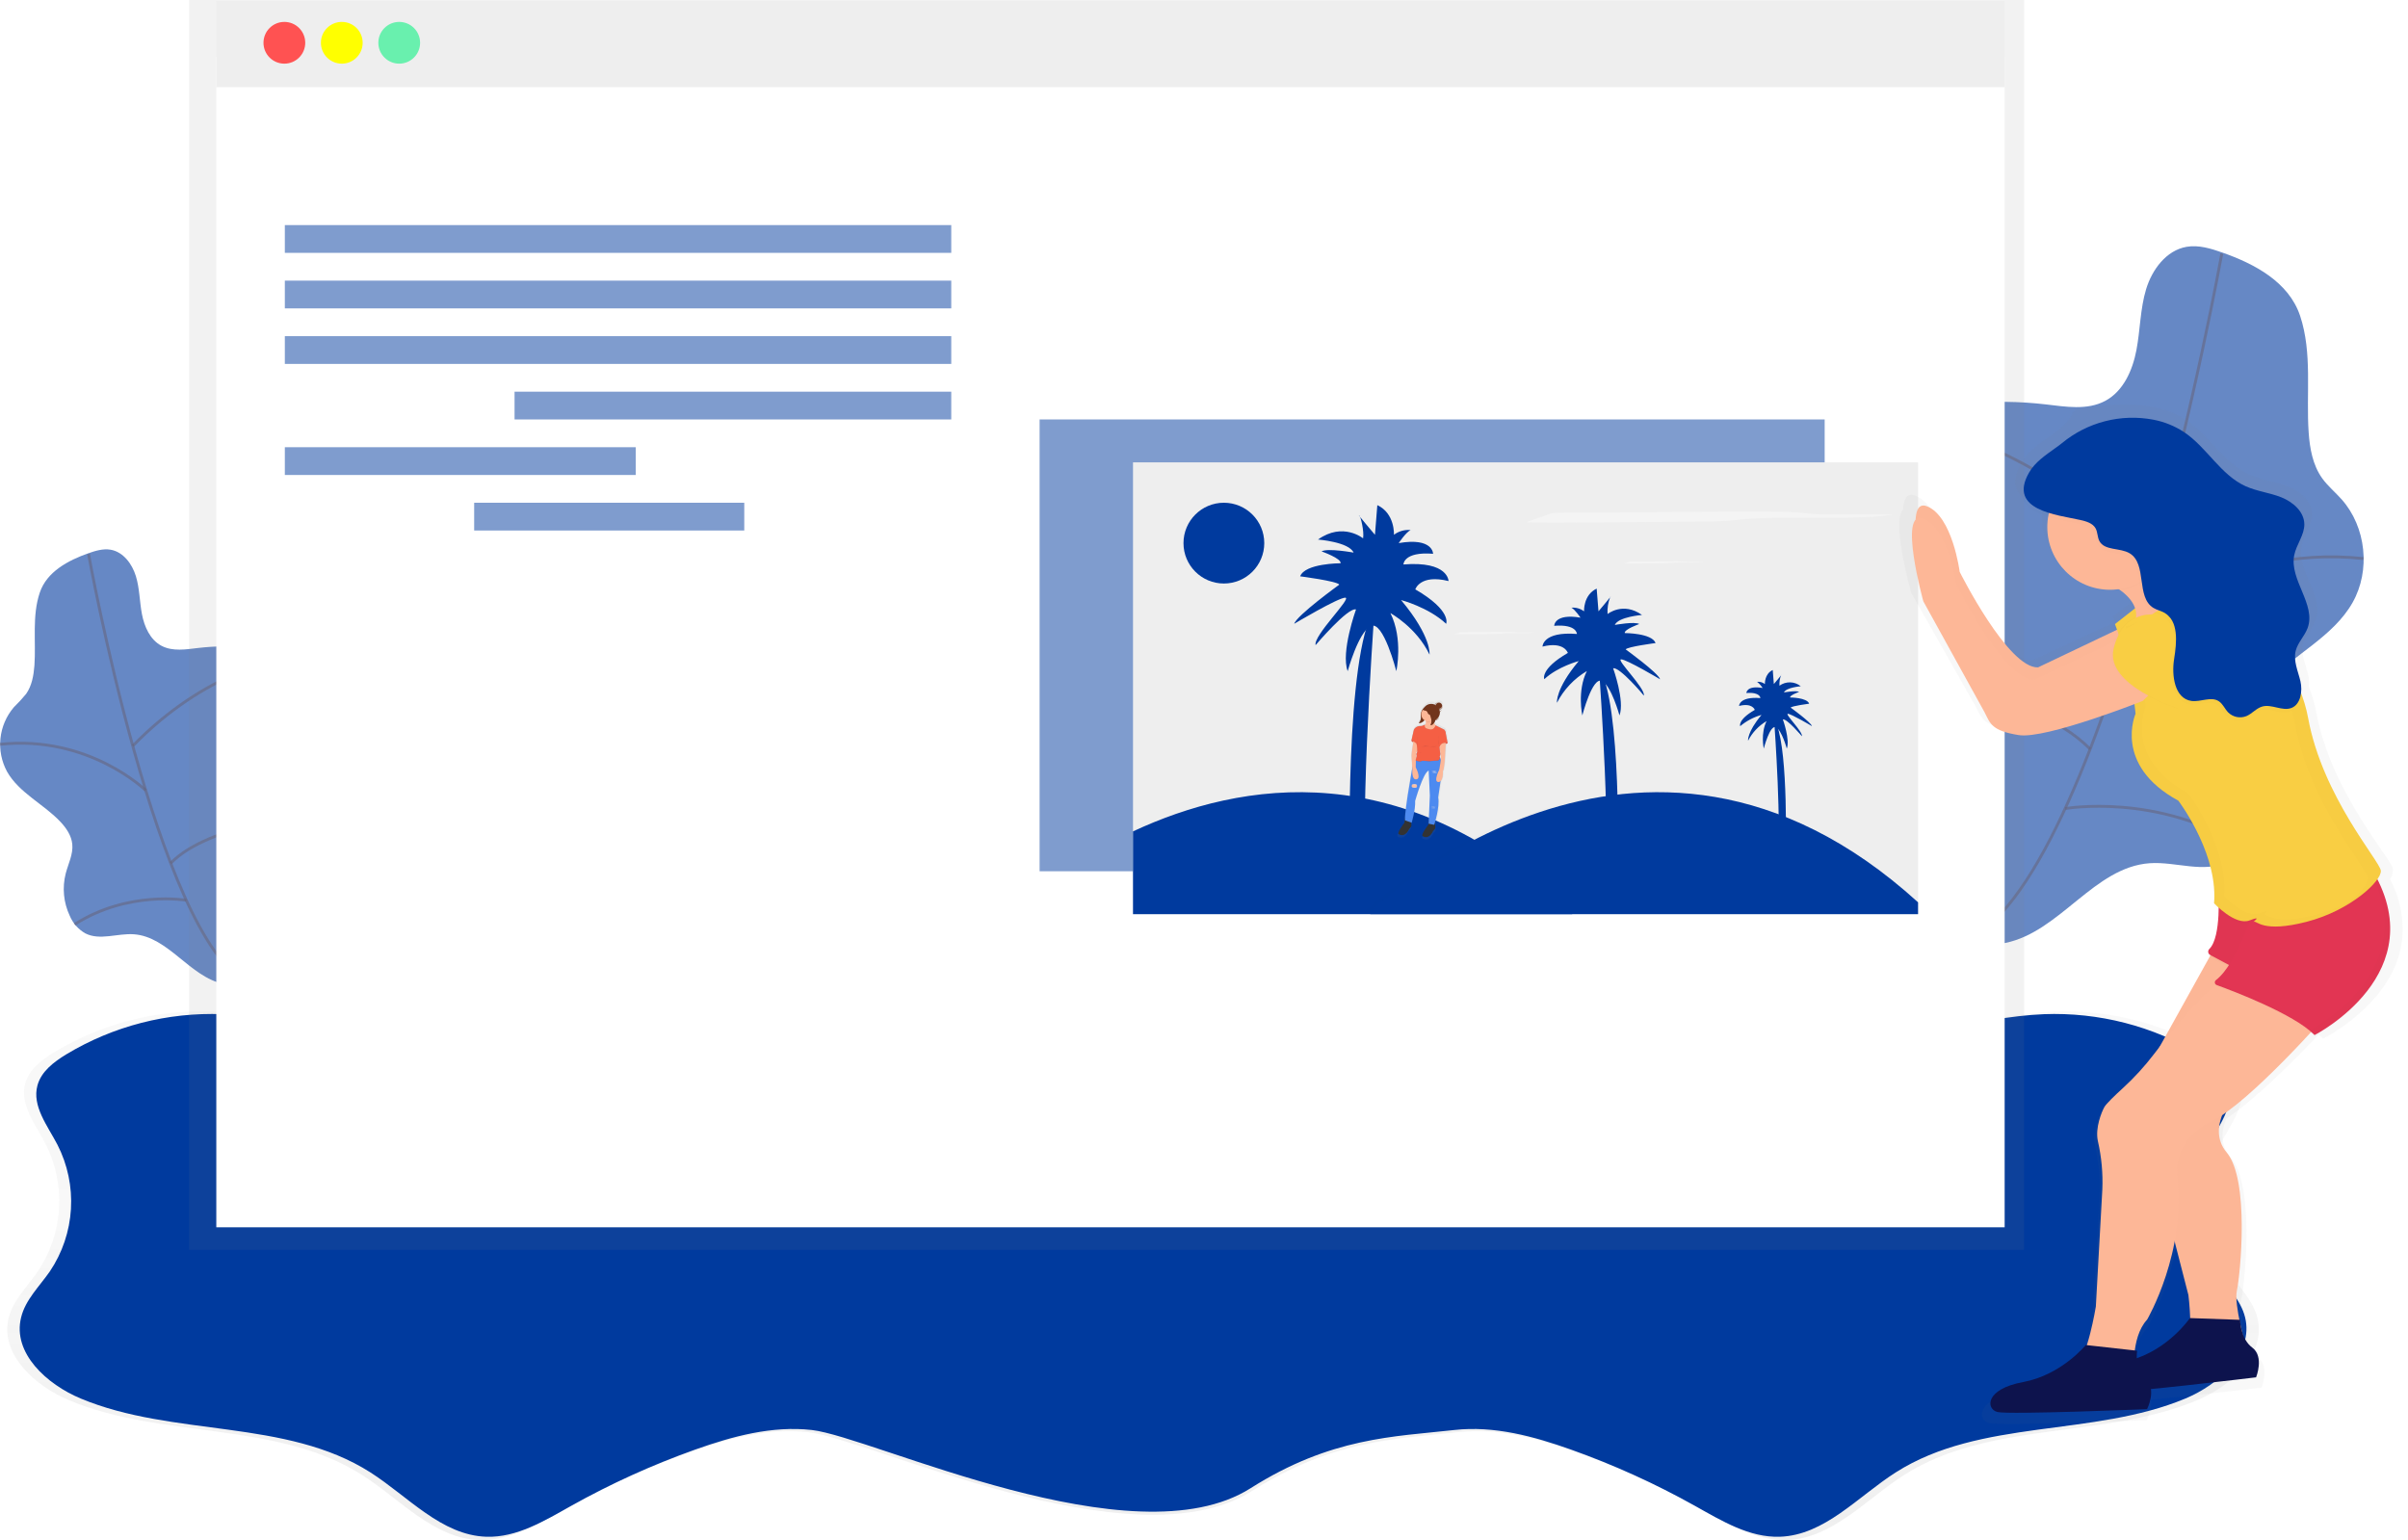 <svg width="222" height="142" viewBox="0 0 222 142" fill="none" xmlns="http://www.w3.org/2000/svg">
<g clip-path="url(#clip0)">
<path opacity="0.5" d="M208.123 121.539C207.723 119.887 206.408 118.642 205.44 117.243C204.277 115.519 203.597 113.514 203.471 111.438C203.345 109.361 203.779 107.289 204.726 105.437C205.657 103.666 207.116 101.835 206.587 99.901C206.234 98.6 205.058 97.708 203.904 97.01C199.519 94.37 194.458 93.068 189.343 93.266C183.073 93.522 176.825 96.026 170.676 94.785C164.688 93.573 159.615 90.571 153.35 90.215C148.67 89.95 144.041 90.247 139.352 89.735C127.765 88.478 116.093 88.2 104.46 88.902C92.827 88.2 81.156 88.479 69.57 89.735C64.892 90.247 60.261 89.95 55.572 90.215C49.288 90.569 44.227 93.575 38.236 94.785C32.085 96.028 25.839 93.522 19.57 93.266C14.455 93.068 9.393 94.37 5.008 97.01C3.845 97.708 2.681 98.6 2.325 99.901C1.799 101.832 3.256 103.664 4.187 105.437C5.134 107.289 5.568 109.361 5.444 111.437C5.319 113.513 4.64 115.518 3.477 117.243C2.509 118.639 1.194 119.887 0.794 121.539C-0.012 124.862 3.219 127.79 6.379 129.11C15.001 132.714 25.488 130.971 33.375 135.991C36.91 138.244 40.003 141.86 44.192 141.995C47.024 142.086 49.6 140.513 52.074 139.128C55.776 137.056 59.646 135.299 63.642 133.876C67.133 132.633 70.831 131.637 74.515 132.049C80.14 132.67 104.455 144.418 115.416 137.476C122.924 132.717 128.779 132.677 134.418 132.047C138.102 131.635 141.798 132.631 145.291 133.873C149.288 135.296 153.157 137.054 156.859 139.126C159.331 140.511 161.909 142.084 164.742 141.993C168.931 141.858 172.024 138.242 175.559 135.989C183.441 130.967 193.925 132.712 202.554 129.107C205.698 127.783 208.931 124.865 208.123 121.539Z" fill="url(#paint0_linear)"/>
<path d="M206.983 121.472C206.587 119.843 205.286 118.605 204.33 117.222C203.182 115.516 202.511 113.533 202.388 111.48C202.266 109.426 202.695 107.378 203.632 105.547C204.563 103.794 205.996 101.984 205.475 100.073C205.124 98.786 203.962 97.904 202.822 97.215C198.485 94.603 193.48 93.315 188.421 93.51C182.221 93.761 176.043 96.24 169.959 95.011C164.034 93.815 159.021 90.841 152.815 90.489C148.186 90.229 143.599 90.522 138.972 90.024C127.513 88.781 115.97 88.505 104.464 89.2C92.959 88.505 81.415 88.781 69.956 90.024C65.33 90.531 60.743 90.236 56.114 90.489C49.91 90.838 44.894 93.813 38.969 95.011C32.888 96.24 26.707 93.761 20.508 93.51C15.449 93.315 10.443 94.603 6.107 97.215C4.966 97.913 3.805 98.786 3.454 100.073C2.932 101.984 4.385 103.796 5.297 105.547C6.234 107.378 6.663 109.426 6.54 111.48C6.417 113.533 5.747 115.516 4.599 117.222C3.64 118.605 2.341 119.836 1.946 121.472C1.129 124.758 4.324 127.653 7.445 128.947C15.974 132.51 26.344 130.785 34.138 135.752C37.629 137.979 40.694 141.558 44.843 141.691C47.636 141.781 50.196 140.224 52.639 138.854C56.301 136.803 60.129 135.065 64.082 133.657C67.538 132.426 71.192 131.441 74.837 131.849C80.422 132.472 104.462 144.083 115.293 137.218C122.719 132.512 128.509 132.472 134.085 131.849C137.73 131.441 141.386 132.426 144.839 133.657C148.793 135.065 152.621 136.803 156.282 138.854C158.728 140.222 161.276 141.779 164.078 141.691C168.221 141.558 171.281 137.981 174.784 135.752C182.58 130.785 192.95 132.51 201.477 128.947C204.586 127.653 207.781 124.758 206.983 121.472Z" fill="#003A9E"/>
<path opacity="0.6" d="M8.131 51.017C8.797 50.785 9.504 50.564 10.2 50.685C11.364 50.887 12.181 51.99 12.527 53.123C12.874 54.257 12.863 55.451 13.084 56.614C13.305 57.778 13.833 58.981 14.876 59.537C15.918 60.094 17.149 59.875 18.306 59.74C19.823 59.565 21.354 59.551 22.874 59.698C24.15 59.821 25.648 60.252 26.023 61.478C26.33 62.479 25.721 63.501 25.325 64.466C24.566 66.272 24.506 68.406 25.374 70.161C26.242 71.916 28.001 73.224 28.737 75.076C28.95 75.54 29.012 76.058 28.913 76.559C28.805 76.909 28.626 77.234 28.387 77.513C27.81 78.255 27.122 78.909 26.596 79.691C25.499 81.32 25.199 83.345 25.073 85.302C24.948 87.227 24.959 89.157 25.106 91.081C23.677 90.615 22.099 91.029 20.626 90.724C17.491 90.078 15.534 86.368 12.341 86.142C10.831 86.035 9.207 86.747 7.859 86.056C7.215 85.685 6.712 85.113 6.426 84.427C5.856 83.213 5.726 81.839 6.058 80.54C6.291 79.642 6.756 78.763 6.665 77.839C6.588 77.047 6.114 76.349 5.569 75.77C4.017 74.122 1.764 73.114 0.649 71.143C0.142 70.207 -0.069 69.139 0.043 68.08C0.154 67.021 0.584 66.021 1.275 65.211C1.673 64.823 2.05 64.413 2.404 63.985C2.939 63.231 3.102 62.279 3.174 61.355C3.328 59.142 2.942 56.798 3.665 54.648C4.315 52.702 6.298 51.669 8.131 51.017Z" fill="#003A9E"/>
<path opacity="0.6" d="M8.164 51.083C8.164 51.083 14.52 86.379 22.772 90.589" stroke="#66667F" stroke-width="0.263" stroke-miterlimit="10"/>
<path opacity="0.6" d="M25.846 60.852C25.846 60.852 19.039 61.783 12.239 68.776" stroke="#66667F" stroke-width="0.263" stroke-miterlimit="10"/>
<path opacity="0.6" d="M13.435 72.877C13.435 72.877 8.197 67.757 0.012 68.625" stroke="#66667F" stroke-width="0.263" stroke-miterlimit="10"/>
<path opacity="0.6" d="M28.844 75.104C28.844 75.104 19.283 75.916 15.744 79.586" stroke="#66667F" stroke-width="0.263" stroke-miterlimit="10"/>
<path opacity="0.6" d="M17.175 83.005C17.175 83.005 11.822 82.074 6.882 85.227" stroke="#66667F" stroke-width="0.263" stroke-miterlimit="10"/>
<path opacity="0.6" d="M204.896 23.291C203.827 22.912 202.694 22.565 201.579 22.758C199.717 23.084 198.405 24.853 197.856 26.666C197.306 28.478 197.318 30.412 196.964 32.274C196.611 34.136 195.763 36.065 194.093 36.959C192.422 37.852 190.448 37.499 188.593 37.285C186.164 37.001 183.711 36.976 181.277 37.208C179.231 37.406 176.832 38.097 176.231 40.061C175.74 41.667 176.715 43.3 177.367 44.848C178.584 47.741 178.682 51.164 177.288 53.978C175.87 56.84 173.075 58.888 171.898 61.855C171.6 62.609 171.411 63.445 171.614 64.229C171.789 64.792 172.076 65.313 172.459 65.76C173.39 66.952 174.488 68.001 175.33 69.251C177.088 71.858 177.565 75.106 177.769 78.244C177.971 81.328 177.953 84.422 177.718 87.504C180.008 86.75 182.54 87.422 184.9 86.936C189.924 85.9 193.062 79.954 198.179 79.591C200.599 79.421 203.204 80.559 205.363 79.451C206.415 78.912 207.162 77.904 207.663 76.831C208.561 74.886 208.757 72.691 208.219 70.617C207.839 69.177 207.102 67.769 207.246 66.286C207.369 65.018 208.128 63.899 209.003 62.972C211.491 60.331 215.103 58.716 216.89 55.558C218.566 52.598 218.142 48.593 215.887 46.049C215.296 45.381 214.593 44.809 214.076 44.082C213.218 42.874 212.943 41.348 212.841 39.868C212.596 36.319 213.199 32.565 212.052 29.118C211.004 25.981 207.828 24.322 204.896 23.291Z" fill="#003A9E"/>
<path opacity="0.6" d="M204.835 23.384C204.835 23.384 194.649 79.961 181.418 86.708" stroke="#66667F" stroke-width="0.263" stroke-miterlimit="10"/>
<path opacity="0.6" d="M176.492 39.044C176.492 39.044 187.402 40.543 198.302 51.748" stroke="#66667F" stroke-width="0.263" stroke-miterlimit="10"/>
<path opacity="0.6" d="M196.385 58.318C196.385 58.318 204.784 50.105 217.9 51.501" stroke="#66667F" stroke-width="0.263" stroke-miterlimit="10"/>
<path opacity="0.6" d="M171.7 61.888C171.7 61.888 187.022 63.189 192.696 69.074" stroke="#66667F" stroke-width="0.263" stroke-miterlimit="10"/>
<path opacity="0.6" d="M190.392 74.552C190.392 74.552 198.977 73.049 206.892 78.113" stroke="#66667F" stroke-width="0.263" stroke-miterlimit="10"/>
<path d="M17.433 0V5.816V115.244H186.606V5.816V0H17.433Z" fill="url(#paint1_linear)"/>
<path d="M184.814 5.229H19.942V113.159H184.814V5.229Z" fill="white"/>
<path d="M184.814 0.095H19.942V8.036H184.814V0.095Z" fill="#EEEEEE"/>
<path d="M26.216 5.869C27.279 5.869 28.141 5.008 28.141 3.945C28.141 2.882 27.279 2.02 26.216 2.02C25.153 2.02 24.291 2.882 24.291 3.945C24.291 5.008 25.153 5.869 26.216 5.869Z" fill="#FF5252"/>
<path d="M31.511 5.869C32.574 5.869 33.435 5.008 33.435 3.945C33.435 2.882 32.574 2.02 31.511 2.02C30.448 2.02 29.586 2.882 29.586 3.945C29.586 5.008 30.448 5.869 31.511 5.869Z" fill="#FFFF00"/>
<path d="M36.805 5.869C37.868 5.869 38.73 5.008 38.73 3.945C38.73 2.882 37.868 2.02 36.805 2.02C35.742 2.02 34.88 2.882 34.88 3.945C34.88 5.008 35.742 5.869 36.805 5.869Z" fill="#69F0AE"/>
<path opacity="0.5" d="M87.699 20.754H26.26V23.314H87.699V20.754Z" fill="#003A9E"/>
<path opacity="0.5" d="M87.699 25.874H26.26V28.434H87.699V25.874Z" fill="#003A9E"/>
<path opacity="0.5" d="M87.699 30.994H26.26V33.554H87.699V30.994Z" fill="#003A9E"/>
<path opacity="0.5" d="M87.699 36.114H47.438V38.674H87.699V36.114Z" fill="#003A9E"/>
<path opacity="0.5" d="M58.609 41.234H26.26V43.794H58.609V41.234Z" fill="#003A9E"/>
<path opacity="0.5" d="M68.616 46.354H43.715V48.914H68.616V46.354Z" fill="#003A9E"/>
<path opacity="0.5" d="M168.221 38.674H95.844V80.331H168.221V38.674Z" fill="#003A9E"/>
<path d="M176.832 42.63H104.455V84.287H176.832V42.63Z" fill="#EEEEEE"/>
<path opacity="0.5" d="M220.346 81.062C220.496 80.87 220.578 80.633 220.579 80.389C220.579 80.389 220.579 80.375 220.579 80.371C220.579 80.366 220.593 80.322 220.6 80.298V80.268C220.601 80.246 220.601 80.223 220.6 80.201C220.6 80.201 220.6 80.182 220.6 80.173C220.602 80.145 220.602 80.117 220.6 80.089C220.462 79.158 214.93 73.093 213.548 65.695C213.395 64.89 213.167 64.1 212.866 63.338C212.909 62.956 212.884 62.57 212.792 62.197C212.559 61.25 212.094 60.289 212.326 59.344C212.359 59.221 212.402 59.1 212.454 58.983C212.744 58.557 213.011 58.115 213.253 57.659C213.343 57.511 213.42 57.355 213.485 57.194C214.335 54.955 211.705 52.644 212.189 50.307C212.398 49.295 213.183 48.411 213.162 47.38C213.136 46.2 212.052 45.285 210.925 44.848C209.799 44.41 208.559 44.285 207.453 43.796C205.03 42.723 203.704 40.133 201.493 38.692C198.684 36.865 195.019 37.191 191.651 37.664C191.54 37.68 191.435 37.723 191.345 37.79C191.255 37.856 191.183 37.944 191.135 38.045H191.102C191.076 38.12 191.046 38.192 191.014 38.264C190.548 39.058 189.764 39.66 188.989 40.217C188.044 40.882 187.032 41.539 186.455 42.525C186.368 42.672 186.296 42.812 186.233 42.947C184.977 45.188 186.487 46.156 188.328 46.693C188.273 47.014 188.245 47.339 188.244 47.664C188.244 50.922 190.969 53.582 194.328 53.582C194.593 53.582 194.858 53.565 195.121 53.531L195.317 53.659H195.361C195.985 54.108 196.524 54.671 196.757 55.341L194.807 56.831C194.807 56.831 194.886 57.035 195.002 57.361L187.337 60.894C184.432 61.029 179.731 51.881 179.731 51.881C179.731 51.881 179.033 46.635 176.55 45.693C175.801 45.409 175.503 46.002 175.451 46.97C174.341 48.134 176.205 54.669 176.205 54.669L182.152 65.162C182.705 66.237 182.85 66.91 185.47 67.315C187.627 67.645 194.348 65.258 196.687 64.392L196.797 65.323C196.525 66.032 196.404 66.791 196.443 67.55C196.443 69.265 197.209 71.76 200.946 73.747C200.946 73.747 204.805 78.734 204.376 83.442C204.376 83.442 204.563 83.638 204.861 83.894C204.819 85.221 204.628 86.856 203.96 87.494C203.916 87.536 203.883 87.588 203.865 87.646C203.846 87.704 203.843 87.765 203.855 87.825C203.841 87.894 203.849 87.967 203.878 88.031C203.907 88.096 203.956 88.15 204.018 88.185L199.147 96.715C198.966 96.947 198.782 97.18 198.593 97.413C197.689 98.565 196.685 99.636 195.594 100.613C194.781 101.336 193.937 102.128 193.769 102.423C193.511 102.889 192.861 104.39 193.136 105.63C193.491 107.134 193.637 108.68 193.569 110.224L192.938 121.258C192.727 122.489 192.435 123.706 192.065 124.9H191.97C191.97 124.9 189.62 127.725 185.887 128.39C182.154 129.056 182.291 130.95 183.397 131.216C184.502 131.481 197.916 130.946 197.916 130.946C197.916 130.946 198.423 129.957 198.284 129.054C202.566 128.642 208.498 127.944 208.498 127.944C208.498 127.944 209.31 125.991 208.13 125.139C207.686 124.798 207.357 124.33 207.185 123.796C207.116 123.499 207.039 123.159 206.964 122.803C206.946 122.628 206.946 122.521 206.946 122.521H206.906C206.699 121.481 206.534 120.366 206.629 119.782C206.976 118.234 207.874 109.289 205.661 106.733C204.656 105.57 204.793 104.248 205.24 103.145C207.895 101.406 211.609 97.666 213.758 95.404C213.879 95.504 213.99 95.605 214.095 95.705L214.165 95.772C214.165 95.772 221.475 92.153 221.505 85.765C221.516 84.125 221.118 82.508 220.346 81.062ZM196.932 126.126C196.919 125.893 196.927 125.659 196.957 125.428L196.725 125.402C196.86 124.388 197.19 123.252 197.93 122.468C199.201 120.166 200.099 117.678 200.592 115.095L201.935 120.175C201.935 120.175 202.07 121.227 202.107 122.34H202.084C202.084 122.34 200.211 125.014 196.932 126.126Z" fill="url(#paint2_linear)"/>
<path d="M203.001 60.326C203.001 60.326 199.717 61.508 197.881 63.48C197.881 63.48 188.947 67.026 186.45 66.633C183.953 66.24 183.823 65.581 183.297 64.538L177.646 54.299C177.646 54.299 175.282 45.758 177.646 46.677C180.011 47.596 180.671 52.728 180.671 52.728C180.671 52.728 185.14 61.662 187.897 61.532L195.379 57.967C195.379 57.967 197.088 55.469 197.877 55.602C198.666 55.735 203.001 60.326 203.001 60.326Z" fill="#FDB797"/>
<g opacity="0.05">
<path opacity="0.05" d="M203.001 60.326C203.001 60.326 199.717 61.508 197.881 63.48C197.881 63.48 188.947 67.026 186.45 66.633C183.953 66.24 183.823 65.581 183.297 64.538L177.646 54.299C177.646 54.299 175.282 45.758 177.646 46.677C180.011 47.596 180.671 52.728 180.671 52.728C180.671 52.728 185.14 61.662 187.897 61.532L195.379 57.967C195.379 57.967 197.088 55.469 197.877 55.602C198.666 55.735 203.001 60.326 203.001 60.326Z" fill="#000029"/>
</g>
<path d="M197.607 55.483L194.986 57.541C194.986 57.541 196.296 60.968 195.968 62.169C195.64 63.37 201.209 60.284 201.209 60.284L198.917 55.141L197.607 55.483Z" fill="#F9CE43"/>
<g opacity="0.05">
<path opacity="0.05" d="M197.607 55.483L194.986 57.541C194.986 57.541 196.296 60.968 195.968 62.169C195.64 63.37 201.209 60.284 201.209 60.284L198.917 55.141L197.607 55.483Z" fill="#000029"/>
</g>
<path d="M193.083 53.193C193.083 53.193 198.929 55.099 196.236 58.448L204.644 54.376C204.644 54.376 201.097 54.639 198.863 49.256L193.083 53.193Z" fill="#FDB797"/>
<path d="M204.118 87.487L196.892 100.494L201.756 119.405C201.756 119.405 202.282 123.61 201.493 124.004H207.011C207.011 124.004 205.947 120.28 206.222 119.012C206.55 117.501 207.404 108.772 205.291 106.268C203.178 103.764 206.343 100.487 206.343 100.487L212.65 90.501L204.118 87.487Z" fill="#FDB797"/>
<g opacity="0.05">
<path opacity="0.05" d="M204.118 87.487L196.892 100.494L201.756 119.405C201.756 119.405 202.282 123.61 201.493 124.004H207.011C207.011 124.004 206.026 120.259 206.222 119.012C206.417 117.764 207.404 108.772 205.291 106.268C203.178 103.764 206.343 100.487 206.343 100.487L212.65 90.501L204.118 87.487Z" fill="#000029"/>
</g>
<path d="M201.896 121.528C201.896 121.528 199.894 124.476 196.404 125.412C192.913 126.347 193.197 128.172 194.265 128.349C195.333 128.526 207.995 126.992 207.995 126.992C207.995 126.992 208.766 125.086 207.646 124.253C206.527 123.42 206.52 121.693 206.52 121.693L201.896 121.528Z" fill="#0D134D"/>
<g opacity="0.1">
<path opacity="0.1" d="M204.514 82.23C204.514 82.23 204.826 86.503 203.688 87.624C203.648 87.662 203.617 87.708 203.599 87.759C203.58 87.81 203.574 87.865 203.581 87.919C203.588 87.973 203.607 88.025 203.638 88.07C203.669 88.115 203.71 88.152 203.758 88.178L207.141 89.982L210.167 84.201L204.514 82.23Z" fill="#000029"/>
</g>
<path d="M204.514 82.1C204.514 82.1 204.826 86.373 203.688 87.494C203.648 87.531 203.617 87.578 203.599 87.629C203.58 87.68 203.574 87.735 203.581 87.789C203.588 87.843 203.607 87.895 203.638 87.94C203.669 87.985 203.71 88.022 203.758 88.048L207.141 89.852L210.167 84.071L204.514 82.1Z" fill="#E23553"/>
<g opacity="0.1">
<path opacity="0.1" d="M204.514 82.332C204.514 82.332 204.826 86.605 203.688 87.727C203.648 87.764 203.617 87.81 203.599 87.861C203.58 87.913 203.574 87.968 203.581 88.022C203.588 88.076 203.607 88.127 203.638 88.172C203.669 88.217 203.71 88.254 203.758 88.281L207.141 90.084L210.167 84.303L204.514 82.332Z" fill="#000029"/>
</g>
<path d="M204.644 90.508C204.644 90.508 202.691 91.811 198.593 97.175C197.736 98.299 196.782 99.345 195.742 100.301C194.972 100.999 194.169 101.781 194.009 102.07C193.762 102.514 193.145 103.992 193.408 105.202C193.746 106.672 193.885 108.182 193.82 109.689L193.222 120.466C193.222 120.466 192.433 125.328 191.384 125.854L196.771 126.785C196.771 126.785 196.378 123.368 197.953 121.665C197.953 121.665 201.633 115.358 200.713 108.262C200.713 108.262 200.32 105.109 203.867 103.401C207.413 101.693 214.642 93.415 214.642 93.415L204.644 90.508Z" fill="#FDB797"/>
<path d="M192.294 124.013C192.294 124.013 190.059 126.773 186.513 127.429C182.966 128.086 183.096 129.926 184.148 130.189C185.2 130.452 197.944 129.926 197.944 129.926C197.944 129.926 198.875 128.088 197.814 127.166C196.753 126.245 197.025 124.539 197.025 124.539L192.294 124.013Z" fill="#0D134D"/>
<g opacity="0.1">
<path opacity="0.1" d="M207.93 83.545C207.93 83.545 206.327 88.93 204.295 90.499C204.257 90.527 204.228 90.565 204.21 90.608C204.192 90.652 204.186 90.699 204.193 90.746C204.2 90.792 204.22 90.836 204.249 90.873C204.279 90.909 204.318 90.937 204.362 90.953C206.043 91.565 211.442 93.626 213.318 95.502L213.383 95.567C213.383 95.567 224.616 89.852 218.572 80.129L207.93 83.545Z" fill="#000029"/>
</g>
<path d="M207.93 83.415C207.93 83.415 206.327 88.8 204.295 90.368C204.257 90.397 204.228 90.434 204.21 90.478C204.192 90.521 204.186 90.569 204.193 90.615C204.2 90.662 204.22 90.706 204.249 90.742C204.279 90.778 204.318 90.806 204.362 90.822C206.043 91.434 211.442 93.496 213.318 95.372L213.383 95.437C213.383 95.437 224.616 89.721 218.572 79.998L207.93 83.415Z" fill="#E23553"/>
<g opacity="0.1">
<path opacity="0.1" d="M198.705 56.712C197.87 57.273 196.958 57.709 195.996 58.006L196.899 66.042C196.899 66.042 194.788 70.766 200.825 74.066C200.825 74.066 204.49 78.937 204.083 83.535C204.083 83.535 206.05 85.644 207.365 85.12C208.679 84.597 207.495 85.383 207.758 85.253C208.021 85.123 208.544 86.307 212.619 85.265C216.694 84.222 219.601 81.474 219.464 80.552C219.326 79.63 214.095 73.705 212.799 66.475C211.502 59.244 203.764 54.101 203.764 54.101C203.764 54.101 203.508 54.243 203.066 54.431C201.554 55.073 200.095 55.836 198.705 56.712Z" fill="#000029"/>
</g>
<g opacity="0.1">
<path opacity="0.1" d="M204.193 90.548C204.188 90.604 204.202 90.66 204.233 90.708C204.263 90.756 204.309 90.792 204.362 90.811C205.81 91.339 210.018 92.942 212.354 94.576C210.332 92.942 206.029 91.246 204.193 90.548Z" fill="#000029"/>
<path opacity="0.1" d="M218.572 79.998L218.34 80.077C223.504 89.105 213.778 94.557 212.929 95.011C213.076 95.132 213.208 95.244 213.329 95.372L213.394 95.437C213.394 95.437 224.616 89.721 218.572 79.998Z" fill="#000029"/>
</g>
<path d="M212.659 84.99C208.586 86.042 208.061 84.86 207.798 84.99C207.535 85.12 208.728 84.334 207.404 84.86C206.08 85.386 204.121 83.282 204.121 83.282C204.139 83.049 204.148 82.833 204.148 82.607C204.162 78.213 200.825 73.822 200.825 73.822C194.774 70.538 196.883 65.807 196.883 65.807L196.636 63.652L195.959 57.773C196.919 57.475 197.83 57.038 198.663 56.475C200.051 55.596 201.507 54.831 203.017 54.185C203.462 53.994 203.716 53.852 203.716 53.852C203.716 53.852 211.468 58.972 212.792 66.202C214.116 73.433 219.362 79.342 219.492 80.261C219.622 81.18 216.732 83.938 212.659 84.99Z" fill="#F9CE43"/>
<g opacity="0.1">
<path opacity="0.1" d="M198.994 49.384L193.213 53.326C194.01 53.602 194.768 53.98 195.468 54.45C197.437 54.173 198.642 52.763 199.454 51.027C199.138 50.52 199.278 50.066 198.994 49.384Z" fill="#000029"/>
</g>
<path d="M194.528 54.378C197.72 54.378 200.308 51.79 200.308 48.597C200.308 45.404 197.72 42.816 194.528 42.816C191.335 42.816 188.747 45.404 188.747 48.597C188.747 51.79 191.335 54.378 194.528 54.378Z" fill="#FDB797"/>
<g opacity="0.1">
<path opacity="0.1" d="M213.578 84.334C209.506 85.386 208.98 84.203 208.717 84.334C208.454 84.464 209.648 83.677 208.324 84.203C206.999 84.729 205.04 82.626 205.04 82.626C205.058 82.393 205.068 82.176 205.068 81.951C205.084 77.564 201.754 73.165 201.754 73.165C195.703 69.882 197.812 65.15 197.812 65.15L197.567 62.993L196.927 57.429C196.618 57.568 196.298 57.682 195.971 57.771L196.636 63.652L196.885 65.807C196.885 65.807 194.791 70.538 200.828 73.822C200.828 73.822 204.158 78.22 204.142 82.607C204.142 82.84 204.142 83.056 204.114 83.282C204.114 83.282 206.085 85.376 207.397 84.86C208.71 84.343 207.528 85.123 207.791 84.99C208.054 84.857 208.58 86.042 212.652 84.99C214.5 84.512 216.231 83.664 217.742 82.498C216.461 83.328 215.055 83.947 213.578 84.334Z" fill="#000029"/>
</g>
<path d="M202.673 61.471C202.673 61.471 199.389 62.653 197.553 64.624C197.553 64.624 188.619 68.171 186.122 67.778C183.625 67.385 183.494 66.726 182.968 65.683L177.318 55.444C177.318 55.444 174.954 46.903 177.318 47.822C179.682 48.741 180.343 53.873 180.343 53.873C180.343 53.873 184.812 62.807 187.569 62.676L195.054 59.107C195.054 59.107 196.762 56.609 197.551 56.742C198.34 56.875 202.673 61.471 202.673 61.471Z" fill="#FDB797"/>
<g opacity="0.1">
<path opacity="0.1" d="M198.237 56.661C198.237 56.661 195.512 56.412 194.723 59.828C193.934 63.245 200.774 65.346 200.774 65.346L204.453 60.226L198.237 56.661Z" fill="#000029"/>
</g>
<path d="M198.37 56.661C198.37 56.661 195.645 56.412 194.856 59.828C194.067 63.245 200.907 65.346 200.907 65.346L204.586 60.226L198.37 56.661Z" fill="#F9CE43"/>
<g opacity="0.1">
<path opacity="0.1" d="M197.258 57.268C196.845 57.476 196.413 57.643 195.968 57.766L195.992 57.964C196.426 57.755 196.848 57.523 197.258 57.268Z" fill="#000029"/>
<path opacity="0.1" d="M219.492 80.261C219.362 79.33 214.104 73.428 212.792 66.202C211.479 58.976 203.716 53.852 203.716 53.852C203.716 53.852 203.46 53.994 203.018 54.185C201.837 54.692 200.688 55.271 199.578 55.918C200.315 55.531 201.067 55.172 201.835 54.843C202.28 54.652 202.533 54.51 202.533 54.51C202.533 54.51 210.285 59.63 211.61 66.861C212.934 74.092 218.179 80.001 218.31 80.92C218.393 81.499 217.274 82.809 215.415 83.964C217.968 82.695 219.592 80.955 219.492 80.261Z" fill="#000029"/>
</g>
<path opacity="0.1" d="M199.932 56.714C199.932 56.714 203.329 58.397 203.969 61.632" stroke="#000029" stroke-width="0.263" stroke-miterlimit="10"/>
<g opacity="0.1">
<path opacity="0.1" d="M191.623 48.271C192.166 48.392 192.771 48.562 193.038 49.048C193.232 49.402 193.197 49.847 193.385 50.212C193.869 51.124 195.289 50.81 196.178 51.346C197.807 52.328 196.743 55.39 198.365 56.377C198.67 56.563 199.031 56.638 199.345 56.807C200.716 57.557 200.523 59.54 200.276 61.083C200.029 62.626 200.323 64.736 201.87 64.955C202.722 65.074 203.678 64.511 204.395 64.983C204.77 65.23 204.94 65.681 205.254 66.009C205.47 66.225 205.744 66.372 206.042 66.434C206.341 66.495 206.651 66.468 206.934 66.356C207.46 66.137 207.84 65.637 208.386 65.476C209.266 65.218 210.248 65.93 211.095 65.602C211.942 65.274 212.136 64.05 211.917 63.126C211.698 62.202 211.251 61.264 211.484 60.333C211.677 59.565 212.305 58.979 212.58 58.239C213.385 56.053 210.888 53.796 211.349 51.513C211.549 50.524 212.294 49.651 212.28 48.653C212.257 47.489 211.226 46.607 210.153 46.179C209.08 45.751 207.902 45.63 206.853 45.153C204.551 44.105 203.292 41.574 201.188 40.168C200.246 39.553 199.184 39.145 198.072 38.972C196.638 38.741 195.17 38.819 193.768 39.2C192.366 39.581 191.061 40.257 189.941 41.182C189.734 41.35 189.522 41.508 189.308 41.662C188.41 42.311 187.446 42.951 186.899 43.915C184.902 47.392 189.489 47.789 191.623 48.271Z" fill="#000029"/>
</g>
<path d="M191.786 47.943C192.328 48.064 192.933 48.234 193.201 48.72C193.394 49.074 193.359 49.519 193.548 49.884C194.032 50.796 195.452 50.482 196.341 51.017C197.97 51.999 196.906 55.062 198.528 56.049C198.833 56.235 199.194 56.309 199.508 56.479C200.879 57.229 200.685 59.212 200.439 60.755C200.192 62.297 200.485 64.408 202.033 64.627C202.885 64.746 203.841 64.183 204.558 64.655C204.933 64.902 205.103 65.353 205.417 65.681C205.632 65.896 205.906 66.044 206.205 66.106C206.504 66.167 206.814 66.14 207.097 66.028C207.623 65.809 208.002 65.309 208.549 65.148C209.429 64.89 210.411 65.602 211.258 65.274C212.105 64.946 212.298 63.722 212.08 62.798C211.861 61.874 211.414 60.936 211.647 60.005C211.84 59.237 212.468 58.651 212.743 57.911C213.548 55.725 211.051 53.468 211.512 51.185C211.712 50.196 212.457 49.323 212.443 48.325C212.419 47.161 211.388 46.279 210.315 45.851C209.243 45.423 208.065 45.302 207.015 44.825C204.714 43.777 203.455 41.245 201.351 39.84C200.496 39.279 199.539 38.891 198.535 38.699C197.056 38.416 195.533 38.462 194.074 38.836C192.616 39.209 191.257 39.9 190.097 40.859C189.892 41.024 189.68 41.183 189.471 41.325C188.572 41.974 187.609 42.614 187.062 43.577C185.065 47.063 189.654 47.464 191.786 47.943Z" fill="#003A9E"/>
<path d="M144.949 84.287H104.455V76.656C114.348 72.032 129.57 69.435 144.949 84.287Z" fill="#003A9E"/>
<g opacity="0.1">
<path opacity="0.1" d="M176.366 83.196V84.287H125.865V84.055C125.865 84.055 150.716 59.858 176.366 83.196Z" fill="#000029"/>
</g>
<path d="M176.831 83.196V84.287H126.331V84.055C126.331 84.055 151.181 59.858 176.831 83.196Z" fill="#003A9E"/>
<path d="M112.833 53.801C114.889 53.801 116.556 52.134 116.556 50.077C116.556 48.021 114.889 46.354 112.833 46.354C110.776 46.354 109.109 48.021 109.109 50.077C109.109 52.134 110.776 53.801 112.833 53.801Z" fill="#003A9E"/>
<path d="M144.534 47.261C144.108 47.261 143.634 47.261 143.31 47.287C143.166 47.295 143.023 47.324 142.887 47.373L140.697 48.16C142.465 48.204 144.311 48.19 146.124 48.176L156.289 48.097C157.327 48.097 158.416 48.078 159.28 48.017C159.859 47.976 160.285 47.915 160.82 47.869C162.745 47.696 165.549 47.729 168.056 47.738C170.562 47.748 173.587 47.682 174.469 47.431H169.089C168.509 47.431 167.9 47.431 167.388 47.403C166.79 47.368 166.424 47.303 165.898 47.257C165.028 47.182 163.827 47.173 162.71 47.168C156.578 47.142 150.522 47.287 144.534 47.261Z" fill="#F4F4F4"/>
<path d="M150.557 51.771C150.464 51.771 150.362 51.771 150.292 51.771C150.26 51.773 150.229 51.779 150.199 51.79L149.733 51.96C150.117 51.96 150.515 51.96 150.909 51.96L153.11 51.944C153.343 51.944 153.576 51.944 153.757 51.927C153.883 51.927 153.976 51.904 154.09 51.895C154.507 51.857 155.114 51.864 155.658 51.867C156.125 51.882 156.592 51.86 157.055 51.799H155.891C155.766 51.799 155.633 51.799 155.524 51.799C155.414 51.799 155.314 51.778 155.2 51.767C155.012 51.75 154.751 51.748 154.502 51.748C153.175 51.748 151.863 51.778 150.557 51.771Z" fill="#F4F4F4"/>
<path d="M134.965 58.287C134.872 58.287 134.769 58.287 134.7 58.287C134.668 58.289 134.637 58.295 134.607 58.306L134.141 58.476C134.525 58.476 134.923 58.476 135.316 58.476L137.518 58.46C137.751 58.46 137.983 58.46 138.165 58.443C138.291 58.443 138.384 58.42 138.498 58.411C138.914 58.373 139.522 58.38 140.066 58.383C140.533 58.398 141 58.376 141.463 58.315H140.299C140.173 58.315 140.041 58.315 139.931 58.315C139.822 58.315 139.722 58.294 139.608 58.283C139.419 58.267 139.159 58.264 138.91 58.264C137.583 58.264 136.271 58.294 134.965 58.287Z" fill="#F4F4F4"/>
<path d="M126.217 82.223H124.467C124.467 82.223 123.92 63.084 126.217 57.178H126.654C126.654 57.178 125.123 78.832 126.217 82.223Z" fill="#003A9E"/>
<path d="M125.014 56.193C125.014 56.193 123.592 60.131 124.248 61.881C124.248 61.881 125.232 58.271 126.38 57.724C127.527 57.178 128.73 61.881 128.73 61.881C128.73 61.881 129.386 58.928 128.183 56.528C128.183 56.528 130.59 57.841 131.793 60.356C131.793 60.356 132.012 58.727 129.168 55.325C129.168 55.325 131.683 55.981 133.324 57.513C133.324 57.513 133.871 56.309 130.48 54.341C130.48 54.341 130.918 52.919 133.543 53.575C133.543 53.575 133.543 51.713 129.386 52.044C129.386 52.044 129.386 50.84 132.121 51.059C132.121 51.059 132.121 49.528 128.949 50.075C128.949 50.075 129.605 49.09 130.043 48.872C129.495 48.821 128.949 48.977 128.511 49.309C128.511 49.309 128.621 47.34 126.98 46.575L126.761 49.309C126.761 49.309 124.923 47.143 125.339 47.559C125.449 47.669 125.777 48.981 125.667 49.637C125.667 49.637 123.806 48.106 121.511 49.747C121.511 49.747 124.355 49.965 124.792 50.95C124.792 50.95 122.386 50.512 121.839 50.84C121.839 50.84 123.701 51.497 123.589 51.934C123.589 51.934 120.308 51.934 119.866 53.138C119.866 53.138 123.257 53.575 123.475 53.903C123.475 53.903 119.538 56.747 119.319 57.513C119.319 57.513 123.366 55.106 124.022 55.106C124.678 55.106 121.069 58.597 121.288 59.481C121.297 59.474 124.26 55.974 125.014 56.193Z" fill="#003A9E"/>
<path d="M147.802 81.506H149.138C149.138 81.506 149.556 66.884 147.802 62.372H147.467C147.467 62.372 148.639 78.911 147.802 81.506Z" fill="#003A9E"/>
<path d="M148.721 61.62C148.721 61.62 149.808 64.629 149.305 65.965C149.305 65.965 148.553 63.207 147.676 62.791C146.799 62.374 145.879 65.965 145.879 65.965C145.879 65.965 145.379 63.71 146.298 61.871C145.122 62.568 144.166 63.582 143.541 64.797C143.541 64.797 143.373 63.542 145.547 60.952C145.547 60.952 143.624 61.453 142.372 62.623C142.372 62.623 141.953 61.704 144.546 60.2C144.546 60.2 144.211 59.114 142.207 59.616C142.207 59.616 142.207 58.197 145.381 58.453C145.381 58.453 145.381 57.533 143.287 57.701C143.287 57.701 143.287 56.538 145.709 56.949C145.709 56.949 145.209 56.198 144.874 56.03C145.29 55.993 145.705 56.113 146.038 56.365C146.038 56.365 145.954 54.862 147.201 54.271L147.369 56.365C147.369 56.365 148.765 54.711 148.456 55.029C148.255 55.533 148.17 56.075 148.204 56.617C148.204 56.617 149.624 55.453 151.379 56.7C151.379 56.7 149.205 56.868 148.872 57.62C148.872 57.62 150.711 57.285 151.127 57.536C151.127 57.536 149.708 58.036 149.791 58.371C149.791 58.371 152.298 58.371 152.633 59.291C152.633 59.291 150.043 59.626 149.875 59.875C149.875 59.875 152.884 62.048 153.05 62.632C153.05 62.632 149.959 60.794 149.456 60.794C148.954 60.794 151.711 63.468 151.551 64.136C151.562 64.126 149.307 61.457 148.721 61.62Z" fill="#003A9E"/>
<path d="M163.797 78.648H164.625C164.625 78.648 164.884 69.593 163.797 66.798H163.59C163.59 66.798 164.313 77.049 163.797 78.648Z" fill="#003A9E"/>
<path d="M164.367 66.333C164.367 66.333 165.039 68.194 164.73 69.023C164.73 69.023 164.264 67.315 163.72 67.056C163.175 66.798 162.607 69.023 162.607 69.023C162.607 69.023 162.298 67.626 162.866 66.486C162.137 66.917 161.545 67.545 161.158 68.297C161.158 68.297 161.055 67.519 162.4 65.916C161.678 66.117 161.008 66.47 160.434 66.952C160.434 66.952 160.176 66.381 161.779 65.451C161.779 65.451 161.572 64.778 160.329 65.088C160.329 65.088 160.329 64.208 162.296 64.364C162.296 64.364 162.296 63.794 161.002 63.898C161.002 63.898 161.002 63.175 162.503 63.433C162.364 63.215 162.189 63.022 161.986 62.863C162.245 62.839 162.503 62.913 162.71 63.07C162.71 63.07 162.659 62.139 163.434 61.776L163.536 63.07C163.536 63.07 164.406 62.046 164.209 62.241C164.085 62.553 164.031 62.889 164.053 63.223C164.34 63.014 164.689 62.905 165.045 62.914C165.4 62.924 165.743 63.05 166.019 63.275C166.019 63.275 164.674 63.377 164.467 63.845C164.467 63.845 165.605 63.638 165.863 63.794C165.863 63.794 164.984 64.103 165.035 64.31C165.035 64.31 166.587 64.31 166.794 64.88C166.794 64.88 165.191 65.088 165.086 65.243C165.086 65.243 166.948 66.589 167.052 66.952C167.052 66.952 165.137 65.814 164.828 65.814C164.518 65.814 166.224 67.471 166.122 67.882C166.126 67.885 164.728 66.228 164.367 66.333Z" fill="#003A9E"/>
<path d="M133.543 68.409L133.368 67.478C133.368 67.409 133.354 67.342 133.327 67.279C133.3 67.216 133.26 67.159 133.21 67.112L132.403 66.717C132.343 66.647 132.294 66.568 132.258 66.484L132.272 66.463C132.317 66.408 132.348 66.344 132.365 66.275C132.367 66.257 132.367 66.239 132.365 66.221H132.377C132.451 66.231 132.527 66.213 132.589 66.169C132.65 66.126 132.693 66.062 132.71 65.988V65.967C132.695 66.03 132.661 66.087 132.612 66.129C132.563 66.171 132.502 66.196 132.437 66.2C132.55 66.125 132.642 66.023 132.706 65.904C132.769 65.784 132.803 65.651 132.803 65.516C132.803 65.516 132.803 65.493 132.803 65.481C132.838 65.459 132.869 65.43 132.893 65.396C132.916 65.361 132.933 65.322 132.94 65.281V65.26C132.93 65.299 132.913 65.336 132.888 65.368C132.864 65.4 132.833 65.426 132.798 65.446C132.793 65.367 132.775 65.288 132.747 65.213H132.768C132.848 65.213 132.924 65.182 132.98 65.126C133.036 65.069 133.068 64.993 133.068 64.913C133.068 64.913 133.068 64.899 133.068 64.892C133.063 64.968 133.029 65.038 132.974 65.09C132.919 65.142 132.846 65.171 132.77 65.171H132.733V65.157C132.822 65.131 132.902 65.079 132.963 65.009C133.024 64.938 133.064 64.852 133.077 64.76C133.077 64.76 133.077 64.746 133.077 64.739C133.073 64.797 133.052 64.853 133.017 64.899C133.021 64.825 132.997 64.751 132.95 64.694C132.902 64.636 132.835 64.597 132.762 64.586C132.688 64.575 132.612 64.592 132.55 64.634C132.488 64.675 132.444 64.738 132.426 64.811L132.372 64.781C132.389 64.721 132.424 64.667 132.472 64.628C132.521 64.589 132.58 64.566 132.642 64.562H132.621C132.558 64.561 132.497 64.581 132.446 64.617C132.394 64.653 132.356 64.705 132.335 64.764C132.155 64.681 131.951 64.665 131.76 64.719C131.57 64.774 131.405 64.896 131.297 65.062C131.234 65.109 131.153 65.176 131.155 65.234C131.128 65.261 131.104 65.291 131.083 65.323C130.994 65.517 130.962 65.732 130.99 65.944C131.003 66.049 130.99 66.156 130.953 66.255C130.915 66.355 130.855 66.444 130.776 66.514C130.81 66.529 130.848 66.536 130.885 66.536C130.923 66.536 130.96 66.529 130.995 66.514C131.064 66.485 131.129 66.447 131.188 66.4C131.243 66.367 131.29 66.322 131.325 66.268V66.256C131.364 66.282 131.405 66.304 131.448 66.321C131.465 66.461 131.469 66.621 131.406 66.675L131.418 66.649C131.268 66.762 131.081 66.815 130.894 66.798C130.782 66.805 130.672 66.84 130.577 66.901C130.482 66.963 130.405 67.047 130.352 67.147L130.099 68.206V68.225V68.243C130.102 68.258 130.11 68.271 130.121 68.281C130.131 68.291 130.145 68.298 130.159 68.302L130.238 68.323C130.25 68.504 130.232 68.685 130.185 68.86C130.132 69.121 130.101 69.385 130.094 69.651C130.113 69.784 130.145 70.475 130.161 70.803C130.133 70.915 130.111 71.029 130.094 71.143L129.719 73.391C129.719 73.391 129.44 75.19 129.454 75.735L129.405 76.049C129.405 76.049 128.644 77.003 128.867 77.138C129.091 77.273 129.435 77.331 129.763 76.824C129.808 76.704 129.88 76.597 129.973 76.51C130.01 76.478 130.039 76.437 130.057 76.391C130.076 76.345 130.083 76.296 130.078 76.247L130.054 76.014L130.094 76.028H130.117C130.117 76.028 130.492 74.797 130.45 73.933C130.45 73.933 131.148 71.462 131.672 71.073V71.057L131.721 71.034L131.832 73.428L131.718 76.068L131.693 76.226C131.693 76.226 130.932 77.18 131.155 77.315C131.379 77.45 131.723 77.508 132.051 77.001C132.096 76.881 132.167 76.774 132.261 76.687C132.298 76.654 132.327 76.614 132.345 76.568C132.363 76.522 132.37 76.473 132.365 76.424L132.33 76.075C132.461 75.63 132.796 74.35 132.659 73.608L132.891 72.03C133.124 71.767 133.094 71.099 133.094 71.099C133.278 70.715 133.326 69.209 133.326 69.209L133.373 68.465C133.408 68.462 133.443 68.462 133.478 68.465H133.501H133.515V68.451C133.522 68.445 133.527 68.438 133.531 68.43H133.545V68.411L133.543 68.409ZM132.891 69.921C132.87 69.87 132.847 69.819 132.821 69.768H132.803V69.749C132.802 69.743 132.802 69.737 132.803 69.731V69.712C132.814 69.687 132.823 69.661 132.831 69.635C132.861 69.587 132.876 69.531 132.875 69.475C132.902 69.622 132.908 69.772 132.891 69.921ZM132.821 69.284L132.775 68.786L132.789 68.746L132.852 69.379L132.821 69.284ZM130.615 69.351C130.599 69.37 130.587 69.391 130.58 69.414C130.573 69.438 130.571 69.462 130.573 69.486C130.573 69.486 130.573 69.486 130.573 69.502C130.574 69.553 130.581 69.603 130.594 69.651L130.522 69.963V69.368C130.57 69.305 130.612 69.238 130.648 69.167C130.655 69.231 130.644 69.294 130.615 69.351Z" fill="url(#paint3_linear)"/>
<path d="M131.085 65.507C131 65.694 130.968 65.901 130.995 66.105C131.007 66.206 130.994 66.309 130.958 66.405C130.922 66.5 130.864 66.586 130.788 66.654C130.821 66.668 130.857 66.675 130.893 66.675C130.93 66.675 130.966 66.668 130.999 66.654C131.066 66.626 131.129 66.589 131.186 66.545C131.239 66.512 131.284 66.469 131.318 66.417C131.35 66.336 131.361 66.249 131.348 66.163C131.349 66.011 131.362 65.859 131.388 65.709C131.402 65.616 131.49 65.362 131.388 65.314C131.286 65.265 131.13 65.437 131.085 65.507Z" fill="#72351C"/>
<path d="M129.547 75.4L129.475 75.865C129.475 75.865 128.742 76.796 128.958 76.915C129.175 77.033 129.505 77.101 129.822 76.612C129.864 76.497 129.932 76.394 130.022 76.31C130.058 76.278 130.085 76.239 130.103 76.195C130.12 76.151 130.127 76.103 130.122 76.056L130.05 75.346L129.547 75.4Z" fill="#333333"/>
<path d="M131.753 75.584L131.681 76.049C131.681 76.049 130.948 76.98 131.164 77.099C131.381 77.217 131.711 77.285 132.028 76.796C132.07 76.681 132.139 76.578 132.228 76.493C132.264 76.462 132.292 76.423 132.309 76.379C132.326 76.335 132.333 76.287 132.328 76.24L132.256 75.53L131.753 75.584Z" fill="#333333"/>
<path d="M130.611 70.019C130.611 70.019 130.266 70.268 130.145 71.134L129.784 73.3C129.784 73.3 129.48 75.265 129.535 75.642L130.145 75.851C130.145 75.851 130.506 74.664 130.466 73.838C130.466 73.838 131.199 71.227 131.714 71.045L131.823 73.352L131.707 75.947L132.228 76.051C132.228 76.051 132.756 74.399 132.589 73.524L132.861 71.662C132.861 71.662 133.173 70.668 132.74 69.8L130.611 70.019Z" fill="#4D8AF0"/>
<g opacity="0.1">
<path opacity="0.1" d="M131.66 71.08V71.041C131.146 71.225 130.413 73.833 130.413 73.833C130.4 74.509 130.295 75.179 130.099 75.826L130.164 75.849C130.164 75.849 130.525 74.662 130.485 73.836C130.483 73.838 131.153 71.464 131.66 71.08Z" fill="#000029"/>
<path opacity="0.1" d="M132.761 69.812H132.691C132.941 70.395 132.982 71.047 132.808 71.657L132.535 73.519C132.696 74.348 132.228 75.872 132.179 76.033L132.247 76.047C132.247 76.047 132.775 74.394 132.607 73.519L132.88 71.657C132.88 71.657 133.194 70.668 132.761 69.812Z" fill="#000029"/>
</g>
<path d="M130.143 68.323C130.142 68.34 130.148 68.358 130.159 68.372C130.17 68.386 130.186 68.395 130.203 68.399C130.374 68.442 130.532 68.521 130.669 68.632C130.925 68.832 130.397 68.232 130.397 68.232L130.22 68.271L130.147 68.336L130.143 68.323Z" fill="#F55F44"/>
<path opacity="0.1" d="M130.143 68.323C130.142 68.34 130.148 68.358 130.159 68.372C130.17 68.386 130.186 68.395 130.203 68.399C130.374 68.442 130.532 68.521 130.669 68.632C130.925 68.832 130.397 68.232 130.397 68.232L130.22 68.271L130.147 68.336L130.143 68.323Z" fill="#000029"/>
<path d="M132.661 68.853C132.876 68.7 133.125 68.602 133.387 68.567C133.405 68.567 133.422 68.56 133.435 68.547C133.447 68.534 133.454 68.517 133.454 68.499C133.454 68.499 132.845 68.26 132.661 68.853Z" fill="#F55F44"/>
<path opacity="0.1" d="M133.454 68.497C133.454 68.497 132.845 68.264 132.661 68.851C132.661 68.851 133.11 68.506 133.422 68.562" fill="#000029"/>
<path d="M131.953 66.487C132.392 66.487 132.747 66.131 132.747 65.693C132.747 65.255 132.392 64.899 131.953 64.899C131.515 64.899 131.16 65.255 131.16 65.693C131.16 66.131 131.515 66.487 131.953 66.487Z" fill="#72351C"/>
<path d="M131.407 66.249C131.407 66.249 131.518 66.715 131.407 66.81C131.295 66.905 131.069 67.082 131.239 67.22C131.409 67.357 132.016 67.59 132.219 67.476C132.421 67.362 132.652 67.396 132.596 67.164C132.54 66.931 132.098 66.98 132.091 65.823L131.407 66.249Z" fill="#FDB797"/>
<path opacity="0.1" d="M130.283 68.183C130.299 68.435 130.283 68.689 130.234 68.937C130.182 69.188 130.153 69.442 130.145 69.698C130.169 69.865 130.217 70.973 130.217 70.973C130.217 70.973 130.129 71.944 130.601 71.855C131.074 71.767 130.529 70.748 130.529 70.748L130.553 69.423C130.681 69.249 130.761 69.045 130.785 68.83C130.82 68.511 130.283 68.183 130.283 68.183Z" fill="#000029"/>
<path d="M130.275 68.183C130.292 68.435 130.276 68.689 130.227 68.937C130.175 69.188 130.146 69.442 130.138 69.698C130.161 69.865 130.21 70.973 130.21 70.973C130.21 70.973 130.122 71.944 130.594 71.855C131.067 71.767 130.522 70.748 130.522 70.748L130.545 69.423C130.674 69.249 130.754 69.045 130.778 68.83C130.811 68.511 130.275 68.183 130.275 68.183Z" fill="#FDB797"/>
<path opacity="0.1" d="M133.298 68.255L133.233 69.291C133.233 69.291 133.194 70.743 133.017 71.111C133.017 71.111 133.066 72.13 132.591 72.104C132.116 72.079 132.67 70.99 132.67 70.99C132.67 70.99 132.924 69.856 132.793 69.498L132.67 68.255H133.298Z" fill="#000029"/>
<path d="M133.305 68.255L133.24 69.291C133.24 69.291 133.201 70.743 133.024 71.111C133.024 71.111 133.073 72.13 132.598 72.104C132.123 72.079 132.677 70.99 132.677 70.99C132.677 70.99 132.931 69.856 132.801 69.498L132.677 68.255H133.305Z" fill="#FDB797"/>
<path opacity="0.1" d="M131.767 67.252C131.767 67.252 132.151 67.429 132.361 66.903L133.14 67.285C133.188 67.33 133.226 67.385 133.252 67.446C133.278 67.507 133.292 67.572 133.292 67.638L133.459 68.537C133.459 68.537 132.889 68.344 132.712 68.874L132.761 69.379C132.798 69.504 132.789 69.638 132.735 69.756C132.731 69.767 132.728 69.778 132.728 69.79C132.728 69.802 132.731 69.813 132.735 69.824C132.747 69.861 132.75 69.9 132.744 69.938C132.738 69.976 132.723 70.012 132.7 70.043C132.677 70.074 132.648 70.1 132.613 70.117C132.579 70.135 132.541 70.145 132.503 70.145C132.293 70.147 132.084 70.164 131.877 70.194C131.709 70.243 131.202 70.098 131.034 70.194C130.867 70.289 130.513 70.122 130.513 70.122L130.608 69.712C130.608 69.712 130.543 69.512 130.625 69.44C130.706 69.368 130.657 68.742 130.585 68.565C130.585 68.565 130.296 68.293 130.12 68.332L130.352 67.296C130.403 67.2 130.477 67.118 130.568 67.059C130.66 67 130.765 66.965 130.874 66.959C131.054 66.975 131.234 66.924 131.379 66.815C131.379 66.815 131.204 67.196 131.767 67.252Z" fill="#000029"/>
<path opacity="0.1" d="M131.807 67.234C131.912 67.261 132.191 67.292 132.358 66.87L133.138 67.252C133.186 67.298 133.224 67.353 133.25 67.413C133.276 67.474 133.289 67.54 133.289 67.606L133.457 68.504C133.457 68.504 132.887 68.311 132.71 68.842L132.759 69.347L132.791 69.447C132.805 69.489 132.809 69.535 132.802 69.579C132.795 69.624 132.778 69.666 132.752 69.703C132.741 69.715 132.733 69.731 132.73 69.747C132.728 69.763 132.729 69.78 132.735 69.796C132.747 69.832 132.75 69.871 132.744 69.91C132.738 69.948 132.723 69.984 132.7 70.015C132.677 70.046 132.648 70.072 132.613 70.089C132.579 70.107 132.541 70.117 132.503 70.117C132.293 70.119 132.084 70.136 131.877 70.166C131.709 70.215 131.202 70.07 131.034 70.166C130.867 70.261 130.513 70.094 130.513 70.094L130.608 69.684C130.608 69.684 130.543 69.484 130.625 69.412C130.706 69.34 130.657 68.714 130.585 68.537C130.585 68.537 130.296 68.264 130.12 68.304L130.352 67.268C130.403 67.172 130.477 67.09 130.568 67.031C130.66 66.972 130.765 66.937 130.874 66.931C131.054 66.947 131.234 66.896 131.379 66.787C131.379 66.787 131.19 67.131 131.686 67.206L131.807 67.234Z" fill="#000029"/>
<path d="M131.807 67.25C131.911 67.278 132.191 67.308 132.358 66.886L133.138 67.268C133.186 67.314 133.224 67.369 133.25 67.43C133.276 67.49 133.289 67.556 133.289 67.622L133.457 68.52C133.457 68.52 132.887 68.327 132.71 68.858L132.759 69.363C132.795 69.487 132.786 69.621 132.733 69.74C132.728 69.75 132.726 69.762 132.726 69.773C132.726 69.785 132.728 69.797 132.733 69.807C132.745 69.844 132.748 69.883 132.741 69.921C132.735 69.959 132.72 69.995 132.698 70.026C132.675 70.058 132.645 70.083 132.611 70.101C132.577 70.118 132.539 70.128 132.5 70.128C132.291 70.131 132.082 70.147 131.874 70.177C131.707 70.226 131.199 70.082 131.032 70.177C130.864 70.273 130.51 70.105 130.51 70.105L130.606 69.695C130.606 69.695 130.541 69.495 130.622 69.423C130.704 69.351 130.655 68.725 130.583 68.548C130.583 68.548 130.294 68.276 130.117 68.315L130.35 67.28C130.4 67.183 130.475 67.101 130.566 67.042C130.657 66.983 130.763 66.949 130.871 66.942C131.052 66.959 131.232 66.907 131.376 66.798C131.376 66.798 131.188 67.142 131.683 67.217L131.807 67.25Z" fill="#F55F44"/>
<path opacity="0.1" d="M132.102 65.865L131.42 66.291C131.438 66.368 131.451 66.445 131.46 66.524C131.538 66.555 131.621 66.57 131.704 66.57C131.871 66.558 132.028 66.487 132.147 66.37C132.116 66.204 132.101 66.034 132.102 65.865Z" fill="#000029"/>
<path d="M131.69 66.519C132.054 66.519 132.349 66.224 132.349 65.86C132.349 65.496 132.054 65.202 131.69 65.202C131.327 65.202 131.032 65.496 131.032 65.86C131.032 66.224 131.327 66.519 131.69 66.519Z" fill="#FDB797"/>
<path d="M132.661 65.355C132.82 65.355 132.949 65.226 132.949 65.067C132.949 64.907 132.82 64.778 132.661 64.778C132.502 64.778 132.372 64.907 132.372 65.067C132.372 65.226 132.502 65.355 132.661 65.355Z" fill="#72351C"/>
<path d="M132.717 65.371C132.644 65.372 132.573 65.344 132.52 65.294C132.466 65.245 132.434 65.177 132.428 65.104C132.428 65.104 132.428 65.118 132.428 65.125C132.428 65.201 132.459 65.275 132.513 65.329C132.567 65.383 132.64 65.413 132.717 65.413C132.793 65.413 132.867 65.383 132.921 65.329C132.975 65.275 133.005 65.201 133.005 65.125C133.005 65.125 133.005 65.111 133.005 65.104C133 65.177 132.967 65.245 132.914 65.294C132.86 65.344 132.79 65.372 132.717 65.371Z" fill="#72351C"/>
<path d="M132.551 65.646C132.48 65.632 132.416 65.592 132.373 65.534C132.33 65.475 132.31 65.402 132.319 65.33V65.348C132.305 65.424 132.321 65.501 132.365 65.564C132.408 65.627 132.475 65.671 132.55 65.684C132.626 65.698 132.703 65.682 132.766 65.638C132.829 65.595 132.873 65.528 132.887 65.453V65.432C132.869 65.504 132.824 65.566 132.762 65.606C132.699 65.646 132.624 65.66 132.551 65.646Z" fill="#72351C"/>
<path d="M132.328 66.344C132.257 66.331 132.193 66.29 132.15 66.232C132.106 66.173 132.087 66.1 132.095 66.028V66.046C132.081 66.122 132.098 66.2 132.142 66.263C132.185 66.326 132.252 66.369 132.327 66.383C132.402 66.397 132.48 66.38 132.543 66.337C132.606 66.293 132.649 66.227 132.663 66.151V66.13C132.645 66.202 132.601 66.264 132.538 66.304C132.476 66.344 132.401 66.358 132.328 66.344Z" fill="#72351C"/>
<path d="M132.717 65.218C132.643 65.218 132.573 65.19 132.519 65.14C132.465 65.09 132.433 65.021 132.428 64.948C132.428 64.948 132.428 64.962 132.428 64.969C132.428 65.046 132.459 65.119 132.513 65.173C132.567 65.227 132.64 65.257 132.717 65.257C132.793 65.257 132.867 65.227 132.921 65.173C132.975 65.119 133.005 65.046 133.005 64.969C133.005 64.969 133.005 64.955 133.005 64.948C133.001 65.021 132.968 65.09 132.915 65.14C132.861 65.19 132.79 65.218 132.717 65.218Z" fill="#72351C"/>
<path d="M132.314 65.062C132.315 64.989 132.343 64.918 132.394 64.865C132.444 64.812 132.513 64.78 132.586 64.776H132.565C132.489 64.776 132.415 64.806 132.361 64.86C132.307 64.915 132.277 64.988 132.277 65.064C132.277 65.141 132.307 65.214 132.361 65.269C132.415 65.323 132.489 65.353 132.565 65.353H132.586C132.512 65.349 132.443 65.316 132.392 65.262C132.341 65.208 132.313 65.136 132.314 65.062Z" fill="#72351C"/>
<path opacity="0.1" d="M132.605 67.785C132.635 67.928 132.635 68.075 132.605 68.218C132.605 68.218 132.566 68.595 132.628 68.66" fill="#000029"/>
<path opacity="0.1" d="M130.655 67.874C130.685 68.016 130.685 68.164 130.655 68.306C130.655 68.306 130.615 68.683 130.678 68.749" fill="#000029"/>
<path opacity="0.1" d="M130.638 69.421C130.701 69.443 130.769 69.443 130.832 69.421C130.908 69.398 130.989 69.398 131.065 69.421" fill="#000029"/>
<path opacity="0.1" d="M130.736 68.853C130.963 68.864 131.19 68.828 131.402 68.748C131.402 68.748 132.221 68.948 132.454 68.804" fill="#000029"/>
<path d="M130.49 72.311H130.297C130.21 72.311 130.141 72.381 130.141 72.467C130.141 72.553 130.21 72.623 130.297 72.623H130.49C130.576 72.623 130.646 72.553 130.646 72.467C130.646 72.381 130.576 72.311 130.49 72.311Z" fill="#FDB797"/>
<path d="M130.143 72.395L130.413 72.383L130.645 72.421H130.564L130.143 72.395Z" fill="#F0E4E4"/>
<path d="M131.963 71.09H132.233L132.465 71.113H132.384L131.963 71.09Z" fill="#F0E4E4"/>
<path d="M131.963 71.145H132.233L132.465 71.169H132.384L131.963 71.145Z" fill="#F0E4E4"/>
<path d="M131.963 71.204H132.233L132.465 71.227H132.384L131.963 71.204Z" fill="#F0E4E4"/>
<path d="M131.963 71.259H132.233L132.465 71.282H132.384L131.963 71.259Z" fill="#F0E4E4"/>
<path d="M130.143 72.612H130.413L130.645 72.639H130.564L130.143 72.612Z" fill="#F0E4E4"/>
<path d="M130.143 72.584H130.413L130.645 72.611H130.564L130.143 72.584Z" fill="#F0E4E4"/>
<path d="M130.143 72.556H130.413L130.645 72.584H130.564L130.143 72.556Z" fill="#F0E4E4"/>
<path d="M130.143 72.528H130.413L130.645 72.556H130.564L130.143 72.528Z" fill="#F0E4E4"/>
<path d="M130.143 72.353L130.413 72.342L130.645 72.379H130.564L130.143 72.353Z" fill="#F0E4E4"/>
<path d="M130.143 72.304L130.413 72.293L130.645 72.33H130.564L130.143 72.304Z" fill="#F0E4E4"/>
<path opacity="0.1" d="M131.802 65.439C131.776 65.685 131.808 65.934 131.895 66.165C131.938 66.278 131.958 66.398 131.952 66.518C131.946 66.638 131.914 66.756 131.86 66.863C131.896 66.872 131.933 66.871 131.969 66.862C132.004 66.853 132.037 66.836 132.065 66.812C132.123 66.761 132.173 66.703 132.214 66.638C132.257 66.585 132.288 66.523 132.305 66.456C132.312 66.352 132.296 66.247 132.258 66.149C132.213 65.971 132.18 65.79 132.161 65.607C132.147 65.495 132.161 65.174 132.035 65.141C131.909 65.109 131.825 65.346 131.802 65.439Z" fill="#000029"/>
<path d="M131.818 65.432C131.793 65.678 131.825 65.927 131.912 66.158C131.955 66.27 131.974 66.391 131.968 66.511C131.962 66.631 131.931 66.749 131.877 66.856C131.912 66.865 131.95 66.864 131.985 66.855C132.021 66.846 132.054 66.829 132.081 66.805C132.139 66.754 132.189 66.696 132.23 66.631C132.274 66.578 132.305 66.516 132.321 66.449C132.328 66.344 132.312 66.24 132.275 66.142C132.23 65.964 132.197 65.782 132.177 65.6C132.163 65.488 132.177 65.167 132.051 65.134C131.926 65.102 131.842 65.337 131.818 65.432Z" fill="#72351C"/>
<path opacity="0.1" d="M131.534 65.604C131.59 65.662 131.602 65.748 131.648 65.814C131.69 65.858 131.74 65.893 131.797 65.915C131.853 65.938 131.914 65.948 131.974 65.944C132.007 65.942 132.04 65.949 132.07 65.965C132.121 65.997 132.123 66.072 132.156 66.123C132.173 66.142 132.194 66.157 132.218 66.167C132.241 66.177 132.266 66.182 132.292 66.182C132.317 66.182 132.343 66.177 132.366 66.167C132.39 66.157 132.411 66.142 132.428 66.123C132.495 66.043 132.532 65.942 132.533 65.837C132.544 65.722 132.544 65.605 132.533 65.49C132.53 65.358 132.477 65.232 132.386 65.136C132.31 65.08 132.221 65.042 132.128 65.025C132 64.98 131.863 64.969 131.73 64.994C131.665 65.016 131.604 65.046 131.548 65.085C131.469 65.136 131.392 65.188 131.316 65.241C131.23 65.302 131.067 65.423 131.225 65.488C131.325 65.534 131.451 65.513 131.534 65.604Z" fill="#000029"/>
<path d="M131.551 65.595C131.607 65.653 131.618 65.739 131.665 65.805C131.706 65.849 131.757 65.884 131.813 65.906C131.869 65.929 131.93 65.939 131.991 65.935C132.024 65.933 132.057 65.94 132.086 65.956C132.137 65.988 132.14 66.063 132.172 66.114C132.19 66.133 132.211 66.148 132.234 66.158C132.257 66.168 132.283 66.173 132.308 66.173C132.334 66.173 132.359 66.168 132.383 66.158C132.406 66.148 132.427 66.133 132.444 66.114C132.512 66.034 132.549 65.933 132.549 65.828C132.56 65.713 132.56 65.596 132.549 65.481C132.546 65.349 132.494 65.223 132.403 65.127C132.326 65.071 132.238 65.032 132.144 65.016C132.017 64.971 131.879 64.96 131.746 64.985C131.682 65.007 131.621 65.037 131.565 65.076C131.486 65.127 131.408 65.179 131.332 65.232C131.246 65.293 131.083 65.414 131.241 65.479C131.341 65.525 131.474 65.507 131.551 65.595Z" fill="#72351C"/>
<path d="M131.979 71.09H132.249L132.482 71.113H132.405L131.979 71.09Z" fill="#F0E4E4"/>
<path d="M131.979 71.145H132.249L132.482 71.169H132.405L131.979 71.145Z" fill="#F0E4E4"/>
<path d="M131.979 71.204H132.249L132.482 71.227H132.405L131.979 71.204Z" fill="#F0E4E4"/>
<path d="M131.979 71.259H132.249L132.482 71.282H132.405L131.979 71.259Z" fill="#F0E4E4"/>
<path d="M131.863 74.348H132.133L132.365 74.371H132.284L131.863 74.348Z" fill="#F0E4E4"/>
<path d="M131.863 74.406H132.133L132.365 74.429H132.284L131.863 74.406Z" fill="#F0E4E4"/>
<path d="M131.863 74.462H132.133L132.365 74.485H132.284L131.863 74.462Z" fill="#F0E4E4"/>
<path d="M131.863 74.518H132.133L132.365 74.541H132.284L131.863 74.518Z" fill="#F0E4E4"/>
</g>
<defs>
<linearGradient id="paint0_linear" x1="104.455" y1="141.998" x2="104.455" y2="88.532" gradientUnits="userSpaceOnUse">
<stop stop-color="#808080" stop-opacity="0.25"/>
<stop offset="0.54" stop-color="#808080" stop-opacity="0.12"/>
<stop offset="1" stop-color="#808080" stop-opacity="0.1"/>
</linearGradient>
<linearGradient id="paint1_linear" x1="74177.7" y1="57068.8" x2="74177.7" y2="0" gradientUnits="userSpaceOnUse">
<stop stop-color="#808080" stop-opacity="0.25"/>
<stop offset="0.54" stop-color="#808080" stop-opacity="0.12"/>
<stop offset="1" stop-color="#808080" stop-opacity="0.1"/>
</linearGradient>
<linearGradient id="paint2_linear" x1="45477.1" y1="66682.4" x2="45477.1" y2="28720.8" gradientUnits="userSpaceOnUse">
<stop stop-color="#808080" stop-opacity="0.25"/>
<stop offset="0.54" stop-color="#808080" stop-opacity="0.12"/>
<stop offset="1" stop-color="#808080" stop-opacity="0.1"/>
</linearGradient>
<linearGradient id="paint3_linear" x1="3374.26" y1="6200.2" x2="3374.26" y2="5489.24" gradientUnits="userSpaceOnUse">
<stop stop-color="#808080" stop-opacity="0.25"/>
<stop offset="0.54" stop-color="#808080" stop-opacity="0.12"/>
<stop offset="1" stop-color="#808080" stop-opacity="0.1"/>
</linearGradient>
<clipPath id="clip0">
<rect width="221.514" height="142" fill="white"/>
</clipPath>
</defs>
</svg>
